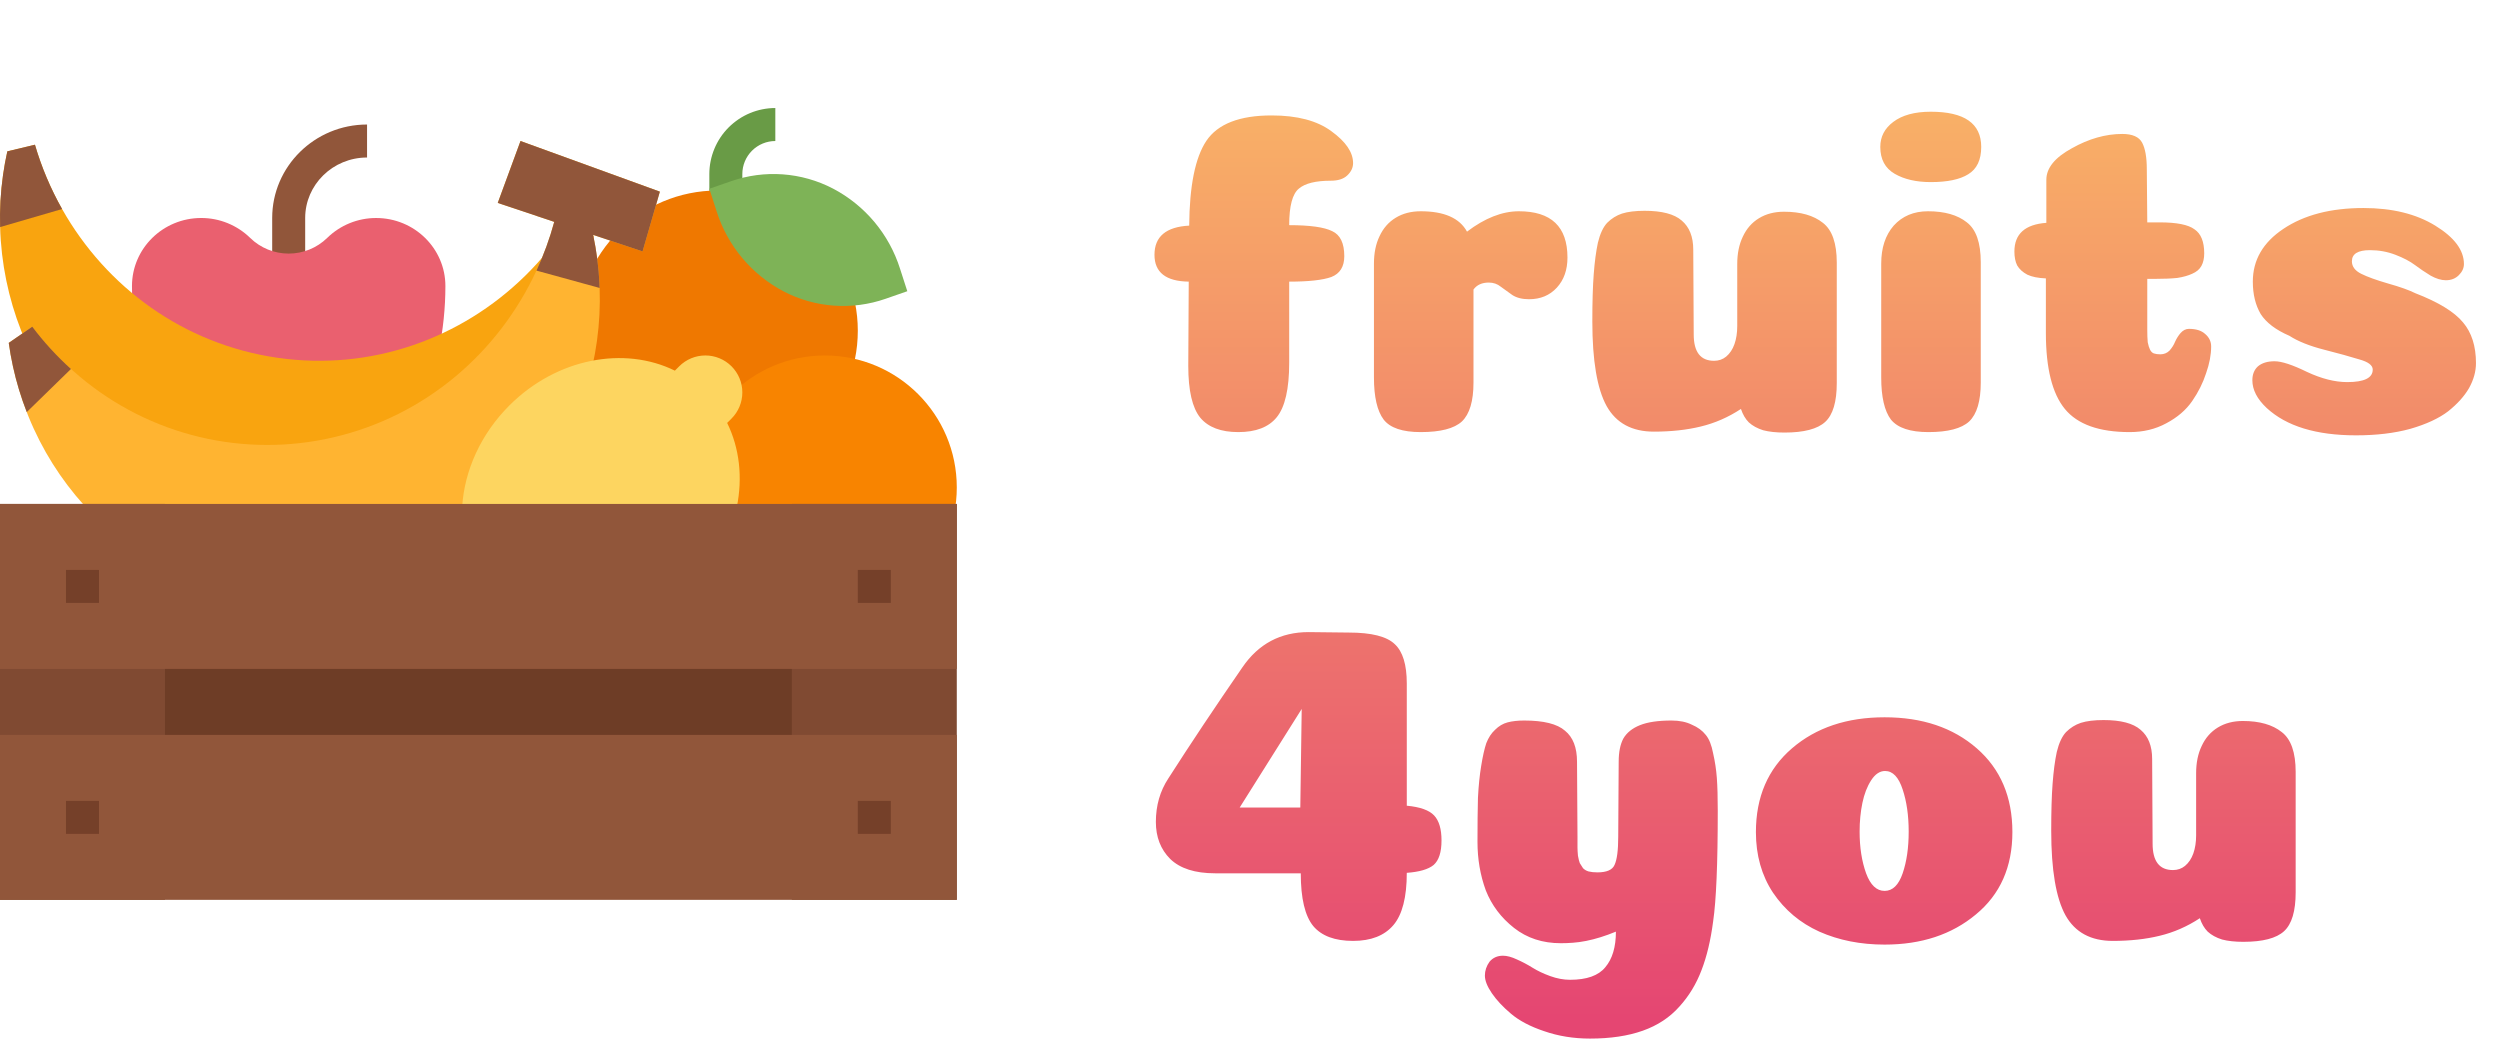 <svg width="162" height="68" viewBox="0 0 162 68" fill="none" xmlns="http://www.w3.org/2000/svg">
<path d="M19.776 16.621H17.638V14.126C17.638 10.786 20.395 8.069 23.785 8.069V10.207C21.574 10.207 19.776 11.965 19.776 14.126V16.621Z" fill="#91563A"/>
<path d="M8.552 41.207H53.448V49.759H8.552V41.207Z" fill="#6E3D26"/>
<path d="M48.103 13.414H45.965V11.276C45.967 10.142 46.418 9.055 47.219 8.254C48.021 7.452 49.108 7.001 50.241 7V9.138C49.675 9.139 49.131 9.364 48.73 9.765C48.33 10.166 48.104 10.709 48.103 11.276V13.414Z" fill="#699B46"/>
<path d="M46.5 30.517C51.518 30.517 55.586 26.449 55.586 21.431C55.586 16.413 51.518 12.345 46.5 12.345C41.482 12.345 37.414 16.413 37.414 21.431C37.414 26.449 41.482 30.517 46.5 30.517Z" fill="#EF7800"/>
<path d="M58.321 17.409C57.614 15.174 56.052 13.308 53.976 12.219C52.966 11.693 51.859 11.38 50.723 11.298C49.588 11.216 48.447 11.368 47.372 11.743L45.965 12.232L46.437 13.694C47.145 15.93 48.707 17.795 50.783 18.885C51.793 19.41 52.9 19.723 54.035 19.805C55.171 19.887 56.311 19.736 57.386 19.361L58.793 18.871L58.321 17.409Z" fill="#7EB357"/>
<path d="M22.716 31.586C21.778 31.588 20.878 31.221 20.207 30.566C19.806 30.174 19.268 29.955 18.707 29.955C18.147 29.955 17.609 30.174 17.208 30.566C16.537 31.221 15.636 31.588 14.698 31.586C14.008 31.589 13.332 31.391 12.754 31.016C12.175 30.641 11.717 30.105 11.438 29.474L10.284 26.828C9.142 24.212 8.552 21.389 8.552 18.536C8.552 16.101 10.561 14.126 13.04 14.126C14.226 14.125 15.365 14.589 16.213 15.418C16.88 16.069 17.775 16.433 18.707 16.433C19.639 16.433 20.534 16.069 21.201 15.418C22.049 14.589 23.188 14.125 24.374 14.127C26.853 14.127 28.862 16.101 28.862 18.536C28.861 21.39 28.272 24.213 27.13 26.828L25.975 29.474C25.696 30.105 25.239 30.641 24.66 31.016C24.081 31.391 23.405 31.589 22.716 31.586V31.586Z" fill="#EA606F"/>
<path d="M53.448 40.138C58.171 40.138 62 36.309 62 31.586C62 26.863 58.171 23.035 53.448 23.035C48.725 23.035 44.897 26.863 44.897 31.586C44.897 36.309 48.725 40.138 53.448 40.138Z" fill="#F88400"/>
<path d="M38.303 16.845C38.147 17.963 37.897 19.065 37.555 20.141C34.721 29.087 25.923 34.933 16.514 33.574C7.105 32.215 0.267 24.108 0.008 14.714C-0.024 13.586 0.04 12.456 0.197 11.338C0.27 10.82 0.364 10.31 0.475 9.807L2.264 9.378C2.689 10.83 3.28 12.228 4.023 13.545C6.871 18.596 11.883 22.303 17.973 23.183C24.063 24.063 29.896 21.925 34.021 17.881C35.098 16.827 36.05 15.651 36.858 14.378L38.457 15.297C38.426 15.811 38.376 16.327 38.303 16.845V16.845Z" fill="#F9A40F"/>
<path d="M2.264 9.378C2.689 10.83 3.28 12.228 4.023 13.545L0.008 14.714C-0.024 13.586 0.04 12.456 0.197 11.338C0.27 10.82 0.364 10.31 0.475 9.807L2.264 9.378Z" fill="#91563A"/>
<path d="M42.759 12.419L41.638 16.293L38.436 15.221C38.656 16.261 38.794 17.317 38.846 18.378C38.85 18.472 38.855 18.566 38.857 18.66C39.186 27.936 33.025 36.444 23.844 38.575C14.57 40.729 5.351 35.648 1.839 26.971C1.803 26.882 1.767 26.793 1.734 26.703C1.36 25.743 1.061 24.756 0.84 23.749C0.728 23.239 0.638 22.729 0.567 22.22L2.091 21.168C2.837 22.16 3.677 23.078 4.598 23.91C4.792 24.084 4.987 24.253 5.187 24.419C7.429 26.3 10.079 27.634 12.926 28.315C15.773 28.996 18.739 29.006 21.59 28.343C27.593 26.949 32.304 22.83 34.754 17.553C34.758 17.547 34.76 17.54 34.763 17.535C35.236 16.516 35.622 15.46 35.916 14.376L32.255 13.149L33.729 9.138L42.759 12.419Z" fill="#FFB431"/>
<path d="M4.598 23.91C3.647 24.844 2.606 25.86 1.734 26.703C1.36 25.743 1.061 24.756 0.84 23.749C0.728 23.239 0.638 22.729 0.567 22.219L2.091 21.168C2.837 22.16 3.677 23.078 4.598 23.91Z" fill="#91563A"/>
<path d="M42.759 12.419L41.638 16.293L38.436 15.221C38.656 16.261 38.794 17.317 38.846 18.378C38.85 18.472 38.855 18.566 38.857 18.66L34.764 17.535C35.236 16.516 35.622 15.46 35.916 14.376L32.255 13.149L33.729 9.138L42.759 12.419Z" fill="#91563A"/>
<path d="M47.402 27.123C47.851 26.674 48.103 26.065 48.103 25.43C48.103 24.794 47.851 24.185 47.402 23.736C46.953 23.287 46.343 23.034 45.708 23.034C45.073 23.034 44.464 23.287 44.014 23.736L43.732 24.018C40.451 22.403 36.074 23.208 33.005 26.276C29.264 30.018 28.884 35.705 32.158 38.979C35.432 42.253 41.12 41.874 44.861 38.132C47.93 35.063 48.735 30.687 47.119 27.405L47.402 27.123Z" fill="#FDD560"/>
<path d="M0 32.655H10.69V58.31H0V32.655Z" fill="#804A32"/>
<path d="M51.31 32.655H62V58.31H51.31V32.655Z" fill="#804A32"/>
<path d="M0 47.621H62V58.31H0V47.621Z" fill="#91563A"/>
<path d="M0 32.655H62V43.345H0V32.655Z" fill="#91563A"/>
<path d="M4.276 51.897H6.414V54.035H4.276V51.897Z" fill="#754029"/>
<path d="M55.586 51.897H57.724V54.035H55.586V51.897Z" fill="#754029"/>
<path d="M4.276 36.931H6.414V39.069H4.276V36.931Z" fill="#754029"/>
<path d="M55.586 36.931H57.724V39.069H55.586V36.931Z" fill="#754029"/>
<path d="M84.17 12.22C83.75 12.56 83.54 13.35 83.54 14.59C84.88 14.59 85.81 14.72 86.33 14.98C86.85 15.22 87.11 15.76 87.11 16.6C87.11 17.28 86.83 17.73 86.27 17.95C85.71 18.15 84.8 18.25 83.54 18.25V23.5C83.54 25.2 83.27 26.38 82.73 27.04C82.21 27.68 81.38 28 80.24 28C79.12 28 78.3 27.69 77.78 27.07C77.26 26.43 77 25.31 77 23.71L77.03 18.25C75.55 18.23 74.81 17.65 74.81 16.51C74.81 15.33 75.56 14.7 77.06 14.62C77.08 12.04 77.45 10.21 78.17 9.13C78.91 8.03 80.32 7.48 82.4 7.48C84.06 7.48 85.35 7.82 86.27 8.5C87.21 9.18 87.68 9.87 87.68 10.57C87.68 10.87 87.55 11.14 87.29 11.38C87.05 11.6 86.7 11.71 86.24 11.71C85.26 11.71 84.57 11.88 84.17 12.22ZM95.482 24.79C95.482 25.99 95.232 26.83 94.732 27.31C94.232 27.77 93.342 28 92.062 28C90.882 28 90.082 27.73 89.662 27.19C89.242 26.63 89.032 25.72 89.032 24.46V17.08C89.032 16.4 89.152 15.81 89.392 15.31C89.632 14.79 89.982 14.39 90.442 14.11C90.902 13.83 91.442 13.69 92.062 13.69C93.582 13.69 94.582 14.13 95.062 15.01C96.222 14.13 97.342 13.69 98.422 13.69C100.522 13.69 101.572 14.69 101.572 16.69C101.572 17.49 101.342 18.14 100.882 18.64C100.422 19.14 99.822 19.39 99.082 19.39C98.642 19.39 98.282 19.3 98.002 19.12C97.742 18.94 97.492 18.76 97.252 18.58C97.032 18.4 96.772 18.31 96.472 18.31C96.032 18.31 95.702 18.46 95.482 18.76V24.79ZM109.753 21.67C109.753 22.81 110.193 23.38 111.073 23.38C111.373 23.38 111.633 23.29 111.853 23.11C112.093 22.91 112.273 22.64 112.393 22.3C112.513 21.96 112.573 21.57 112.573 21.13V17.11C112.573 16.43 112.693 15.84 112.933 15.34C113.173 14.82 113.523 14.42 113.983 14.14C114.443 13.86 114.983 13.72 115.603 13.72C116.683 13.72 117.523 13.96 118.123 14.44C118.723 14.9 119.023 15.76 119.023 17.02V24.82C119.023 26.04 118.773 26.88 118.273 27.34C117.773 27.8 116.893 28.03 115.633 28.03C115.093 28.03 114.633 27.98 114.253 27.88C113.873 27.76 113.563 27.59 113.323 27.37C113.103 27.15 112.933 26.86 112.813 26.5C111.993 27.04 111.123 27.42 110.203 27.64C109.303 27.86 108.293 27.97 107.173 27.97C105.753 27.97 104.733 27.42 104.113 26.32C103.493 25.2 103.183 23.37 103.183 20.83C103.183 19.57 103.213 18.55 103.273 17.77C103.333 16.97 103.423 16.29 103.543 15.73C103.683 15.15 103.883 14.72 104.143 14.44C104.423 14.16 104.743 13.96 105.103 13.84C105.483 13.72 105.973 13.66 106.573 13.66C107.693 13.66 108.493 13.87 108.973 14.29C109.473 14.71 109.723 15.34 109.723 16.18L109.753 21.67ZM121.843 9.52C121.843 8.86 122.123 8.32 122.683 7.9C123.263 7.46 124.073 7.24 125.113 7.24C127.293 7.24 128.383 8 128.383 9.52C128.383 10.36 128.103 10.95 127.543 11.29C127.003 11.63 126.193 11.8 125.113 11.8C124.173 11.8 123.393 11.62 122.773 11.26C122.153 10.9 121.843 10.32 121.843 9.52ZM128.353 24.79C128.353 25.99 128.103 26.83 127.603 27.31C127.103 27.77 126.223 28 124.963 28C123.783 28 122.973 27.73 122.533 27.19C122.113 26.63 121.903 25.72 121.903 24.46V17.08C121.903 16.06 122.173 15.24 122.713 14.62C123.273 14 124.013 13.69 124.933 13.69C126.013 13.69 126.853 13.93 127.453 14.41C128.053 14.87 128.353 15.73 128.353 16.99V24.79ZM132.573 21.58V18.04C132.073 18.02 131.673 17.94 131.373 17.8C131.073 17.64 130.853 17.44 130.713 17.2C130.593 16.96 130.533 16.66 130.533 16.3C130.533 15.16 131.223 14.54 132.603 14.44V11.65C132.603 10.89 133.153 10.21 134.253 9.61C135.353 8.99 136.443 8.68 137.523 8.68C138.183 8.68 138.613 8.87 138.813 9.25C139.013 9.63 139.113 10.2 139.113 10.96L139.143 14.41H139.953C141.053 14.41 141.803 14.56 142.203 14.86C142.623 15.14 142.833 15.66 142.833 16.42C142.833 16.74 142.773 17.01 142.653 17.23C142.533 17.45 142.333 17.62 142.053 17.74C141.793 17.86 141.473 17.95 141.093 18.01C140.713 18.05 140.243 18.07 139.683 18.07H139.143V21.37C139.143 21.69 139.153 21.96 139.173 22.18C139.213 22.38 139.263 22.54 139.323 22.66C139.383 22.78 139.463 22.86 139.563 22.9C139.683 22.94 139.823 22.96 139.983 22.96C140.223 22.96 140.423 22.88 140.583 22.72C140.743 22.54 140.863 22.35 140.943 22.15C141.043 21.93 141.163 21.74 141.303 21.58C141.463 21.4 141.643 21.31 141.843 21.31C142.303 21.31 142.653 21.42 142.893 21.64C143.153 21.86 143.283 22.13 143.283 22.45C143.283 22.99 143.173 23.57 142.953 24.19C142.753 24.81 142.453 25.41 142.053 25.99C141.653 26.57 141.093 27.05 140.373 27.43C139.673 27.81 138.883 28 138.003 28C136.023 28 134.623 27.5 133.803 26.5C132.983 25.5 132.573 23.86 132.573 21.58ZM153.153 13.48C155.013 13.48 156.563 13.86 157.803 14.62C159.043 15.38 159.663 16.21 159.663 17.11C159.663 17.37 159.553 17.61 159.333 17.83C159.113 18.05 158.833 18.16 158.493 18.16C158.193 18.16 157.863 18.06 157.503 17.86C157.143 17.64 156.803 17.41 156.483 17.17C156.163 16.93 155.743 16.71 155.223 16.51C154.703 16.31 154.153 16.21 153.573 16.21C152.793 16.21 152.403 16.45 152.403 16.93C152.403 17.27 152.603 17.54 153.003 17.74C153.403 17.94 153.983 18.15 154.743 18.37C155.523 18.59 156.113 18.8 156.513 19C158.013 19.58 159.043 20.21 159.603 20.89C160.163 21.55 160.443 22.43 160.443 23.53C160.443 24.07 160.293 24.61 159.993 25.15C159.693 25.67 159.243 26.17 158.643 26.65C158.043 27.11 157.223 27.49 156.183 27.79C155.163 28.07 153.993 28.21 152.673 28.21C150.093 28.21 148.163 27.62 146.883 26.44C146.263 25.86 145.953 25.26 145.953 24.64C145.953 24.26 146.073 23.96 146.313 23.74C146.573 23.52 146.933 23.41 147.393 23.41C147.853 23.41 148.553 23.64 149.493 24.1C150.433 24.54 151.303 24.76 152.103 24.76C153.203 24.76 153.753 24.49 153.753 23.95C153.753 23.67 153.463 23.45 152.883 23.29C152.303 23.11 151.543 22.9 150.603 22.66C149.663 22.42 148.913 22.12 148.353 21.76C147.473 21.38 146.853 20.91 146.493 20.35C146.153 19.77 145.983 19.07 145.983 18.25C145.983 16.85 146.643 15.71 147.963 14.83C149.303 13.93 151.033 13.48 153.153 13.48ZM87.68 60.97C86.5 60.97 85.64 60.65 85.1 60.01C84.56 59.35 84.29 58.21 84.29 56.59H78.74C77.44 56.59 76.47 56.28 75.83 55.66C75.21 55.04 74.9 54.24 74.9 53.26C74.9 52.2 75.17 51.26 75.71 50.44C77.13 48.22 78.73 45.82 80.51 43.24C81.55 41.72 82.98 40.96 84.8 40.96L87.41 40.99C88.87 40.99 89.86 41.24 90.38 41.74C90.9 42.22 91.16 43.07 91.16 44.29V52.21C92.02 52.29 92.61 52.5 92.93 52.84C93.25 53.18 93.41 53.72 93.41 54.46C93.41 55.22 93.24 55.75 92.9 56.05C92.56 56.33 91.98 56.5 91.16 56.56C91.16 58.14 90.87 59.27 90.29 59.95C89.71 60.63 88.84 60.97 87.68 60.97ZM84.26 52.33L84.35 45.94L80.33 52.33H84.26ZM111.311 52.54C111.311 55.96 111.211 58.35 111.011 59.71C110.851 60.93 110.601 61.98 110.261 62.86C109.921 63.76 109.441 64.55 108.821 65.23C108.201 65.93 107.411 66.45 106.451 66.79C105.491 67.13 104.351 67.3 103.031 67.3C101.971 67.3 100.981 67.14 100.061 66.82C99.161 66.52 98.441 66.14 97.901 65.68C97.381 65.24 96.971 64.8 96.671 64.36C96.371 63.92 96.221 63.54 96.221 63.22C96.221 62.9 96.321 62.6 96.521 62.32C96.741 62.06 97.031 61.93 97.391 61.93C97.651 61.93 97.951 62.01 98.291 62.17C98.651 62.33 98.991 62.51 99.311 62.71C99.631 62.91 100.011 63.09 100.451 63.25C100.891 63.41 101.321 63.49 101.741 63.49C102.821 63.49 103.581 63.22 104.021 62.68C104.481 62.14 104.711 61.37 104.711 60.37C104.371 60.51 104.041 60.63 103.721 60.73C103.401 60.83 103.091 60.91 102.791 60.97C102.491 61.03 102.201 61.07 101.921 61.09C101.661 61.11 101.401 61.12 101.141 61.12C99.961 61.12 98.951 60.79 98.111 60.13C97.271 59.47 96.661 58.66 96.281 57.7C95.921 56.72 95.741 55.67 95.741 54.55C95.741 53.43 95.751 52.48 95.771 51.7C95.811 50.92 95.881 50.23 95.981 49.63C96.081 49.01 96.191 48.52 96.311 48.16C96.451 47.8 96.641 47.51 96.881 47.29C97.121 47.05 97.391 46.89 97.691 46.81C97.991 46.73 98.351 46.69 98.771 46.69C100.031 46.69 100.911 46.91 101.411 47.35C101.931 47.77 102.191 48.44 102.191 49.36L102.221 54.19C102.221 54.51 102.221 54.75 102.221 54.91C102.221 55.05 102.231 55.23 102.251 55.45C102.291 55.67 102.331 55.83 102.371 55.93C102.431 56.03 102.501 56.14 102.581 56.26C102.681 56.36 102.801 56.43 102.941 56.47C103.101 56.51 103.291 56.53 103.511 56.53C104.111 56.53 104.481 56.37 104.621 56.05C104.781 55.71 104.861 55.1 104.861 54.22L104.891 49.36C104.891 48.74 104.991 48.24 105.191 47.86C105.411 47.48 105.771 47.19 106.271 46.99C106.771 46.79 107.451 46.69 108.311 46.69C108.831 46.69 109.271 46.78 109.631 46.96C110.011 47.12 110.311 47.34 110.531 47.62C110.751 47.88 110.911 48.28 111.011 48.82C111.131 49.34 111.211 49.87 111.251 50.41C111.291 50.95 111.311 51.66 111.311 52.54ZM123.683 53.89C123.683 52.85 123.553 51.94 123.293 51.16C123.033 50.36 122.653 49.96 122.153 49.96C121.813 49.96 121.513 50.16 121.253 50.56C120.993 50.96 120.803 51.45 120.683 52.03C120.563 52.61 120.503 53.23 120.503 53.89C120.503 54.91 120.643 55.81 120.923 56.59C121.203 57.35 121.603 57.73 122.123 57.73C122.643 57.73 123.033 57.35 123.293 56.59C123.553 55.83 123.683 54.93 123.683 53.89ZM122.123 61.21C120.563 61.21 119.153 60.93 117.893 60.37C116.653 59.81 115.653 58.97 114.893 57.85C114.153 56.73 113.783 55.42 113.783 53.92C113.783 51.64 114.563 49.83 116.123 48.49C117.683 47.15 119.683 46.48 122.123 46.48C124.563 46.48 126.553 47.15 128.093 48.49C129.633 49.83 130.403 51.64 130.403 53.92C130.403 56.18 129.613 57.96 128.033 59.26C126.473 60.56 124.503 61.21 122.123 61.21ZM139.489 54.67C139.489 55.81 139.929 56.38 140.809 56.38C141.109 56.38 141.369 56.29 141.589 56.11C141.829 55.91 142.009 55.64 142.129 55.3C142.249 54.96 142.309 54.57 142.309 54.13V50.11C142.309 49.43 142.429 48.84 142.669 48.34C142.909 47.82 143.259 47.42 143.719 47.14C144.179 46.86 144.719 46.72 145.339 46.72C146.419 46.72 147.259 46.96 147.859 47.44C148.459 47.9 148.759 48.76 148.759 50.02V57.82C148.759 59.04 148.509 59.88 148.009 60.34C147.509 60.8 146.629 61.03 145.369 61.03C144.829 61.03 144.369 60.98 143.989 60.88C143.609 60.76 143.299 60.59 143.059 60.37C142.839 60.15 142.669 59.86 142.549 59.5C141.729 60.04 140.859 60.42 139.939 60.64C139.039 60.86 138.029 60.97 136.909 60.97C135.489 60.97 134.469 60.42 133.849 59.32C133.229 58.2 132.919 56.37 132.919 53.83C132.919 52.57 132.949 51.55 133.009 50.77C133.069 49.97 133.159 49.29 133.279 48.73C133.419 48.15 133.619 47.72 133.879 47.44C134.159 47.16 134.479 46.96 134.839 46.84C135.219 46.72 135.709 46.66 136.309 46.66C137.429 46.66 138.229 46.87 138.709 47.29C139.209 47.71 139.459 48.34 139.459 49.18L139.489 54.67Z" fill="url(#paint0_linear)"/>
<defs>
<linearGradient id="paint0_linear" x1="118" y1="0" x2="118" y2="66" gradientUnits="userSpaceOnUse">
<stop stop-color="#FBBD65"/>
<stop offset="1" stop-color="#E54672"/>
</linearGradient>
</defs>
</svg>
